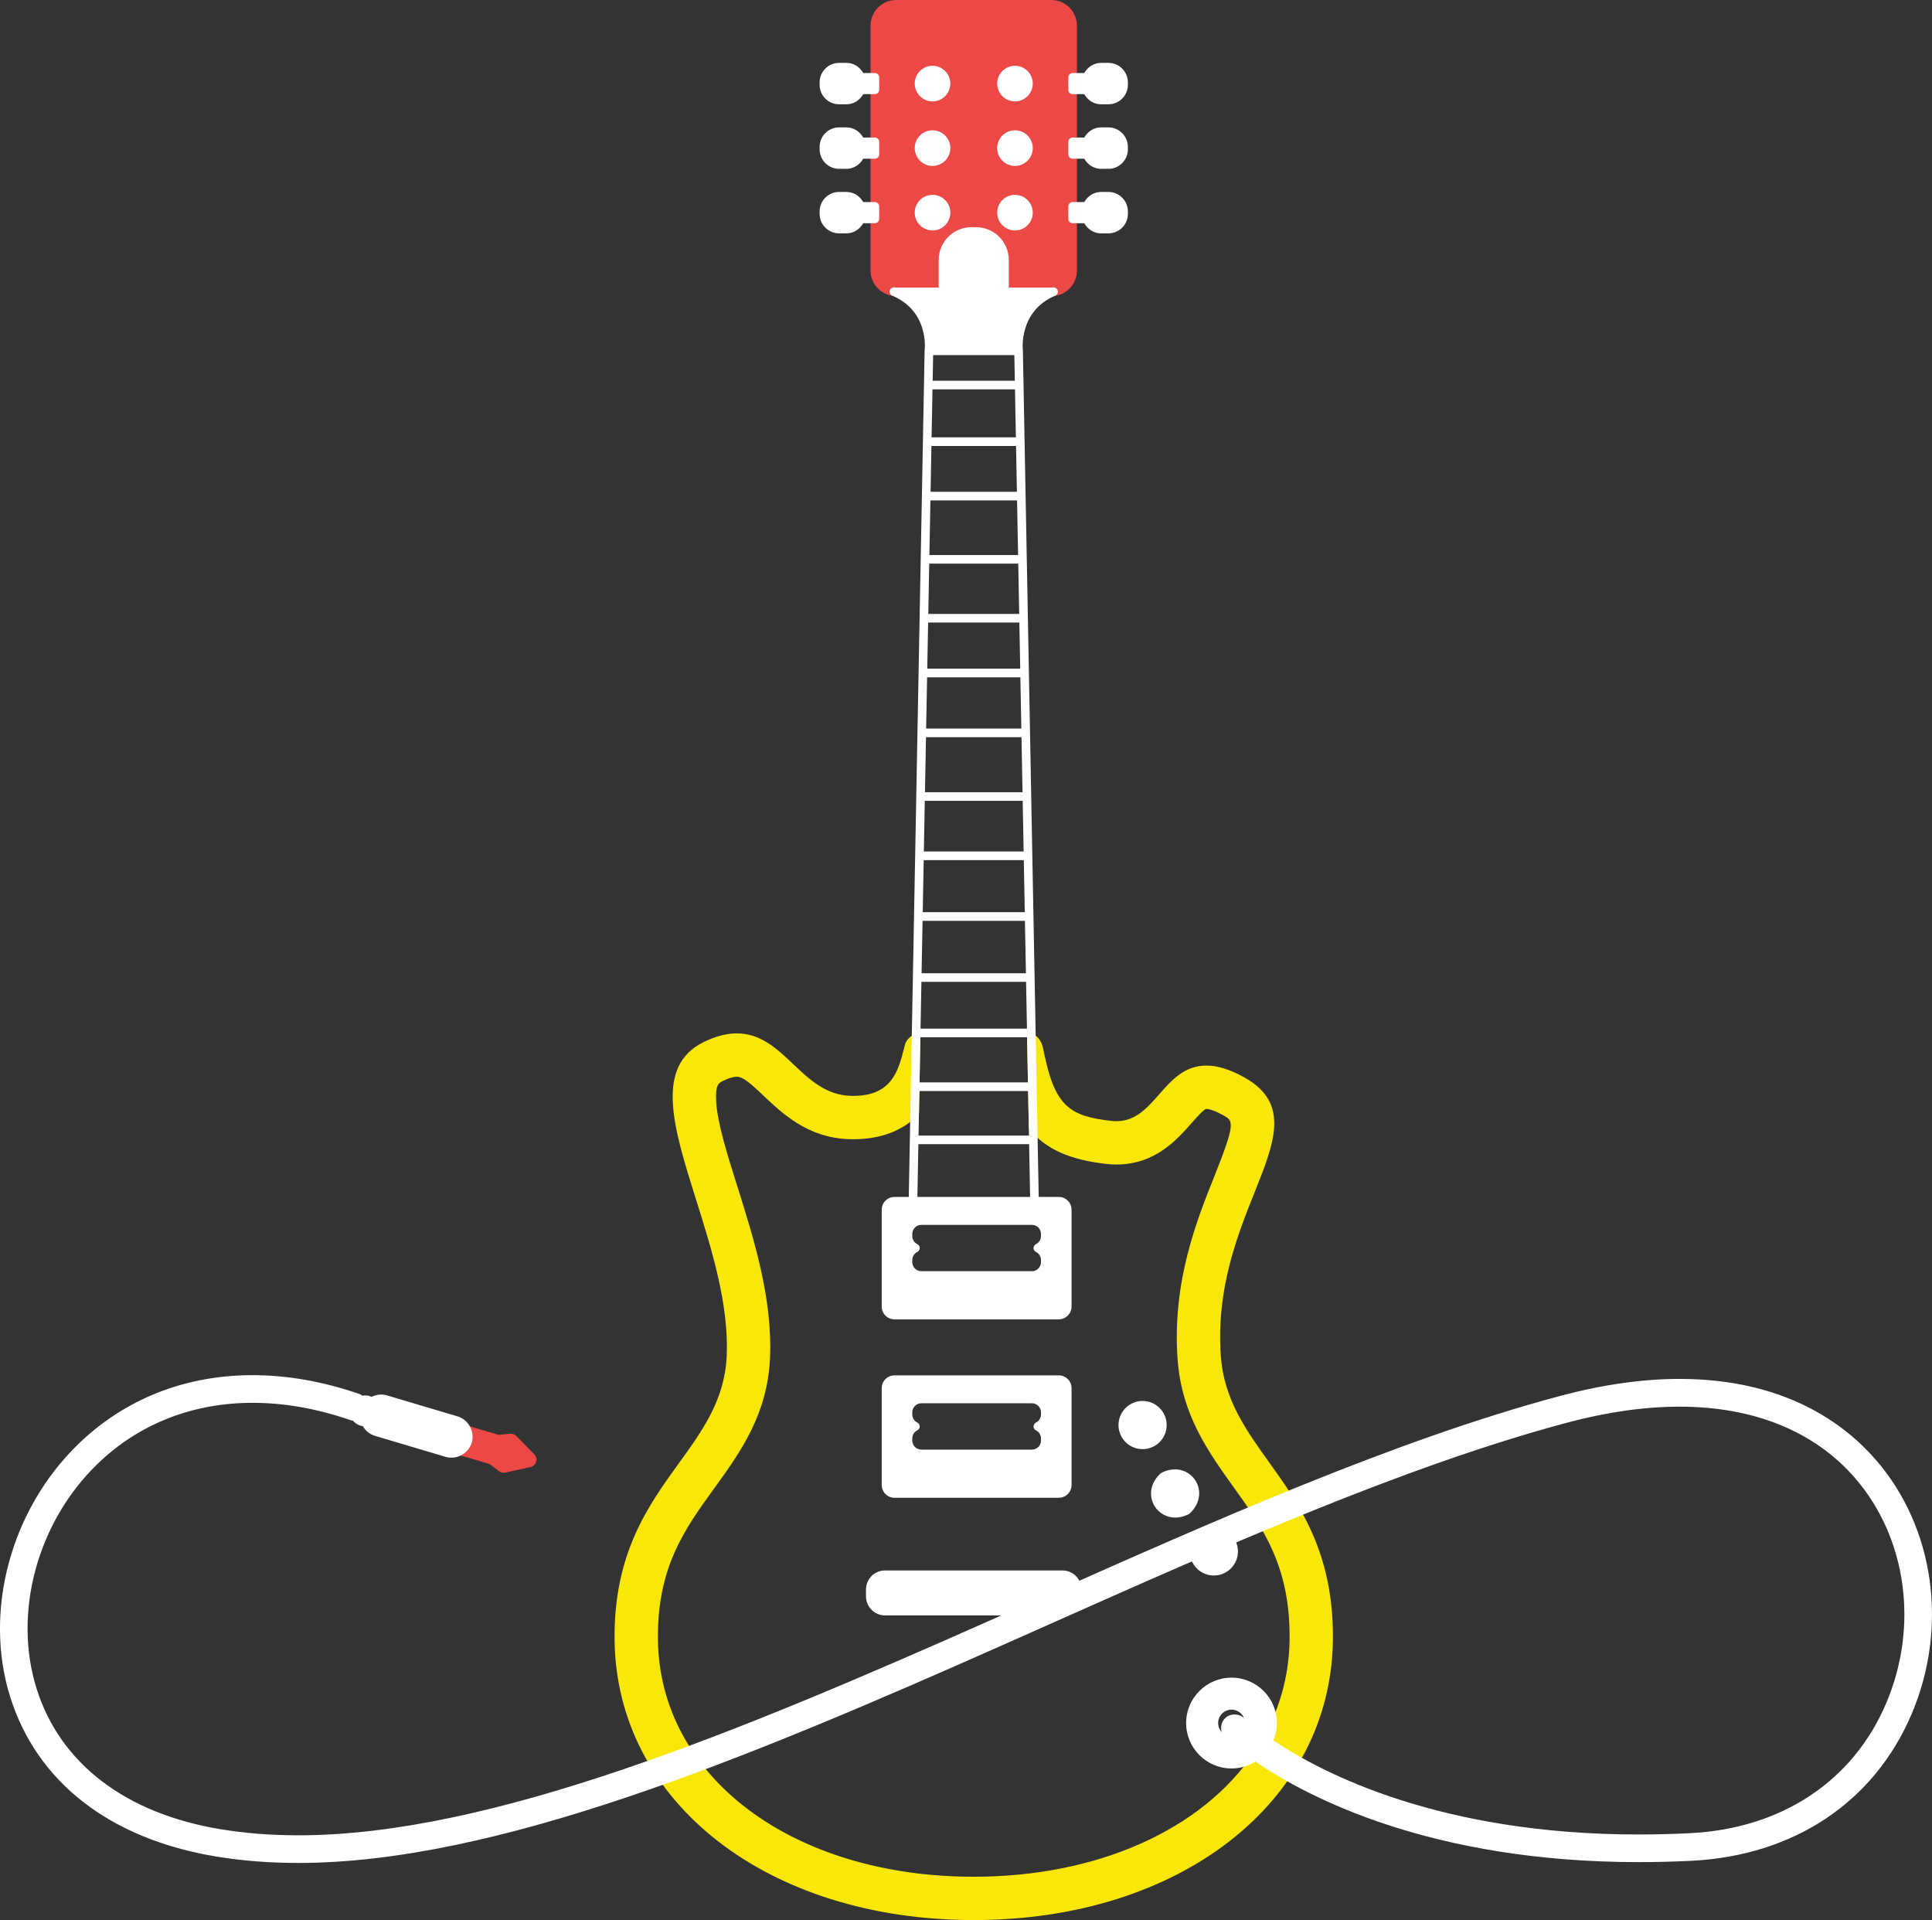 <svg version="1.1" id="图层_1" x="0px" y="0px" width="202.038px" height="200.752px" viewBox="0 0 202.038 200.752" enable-background="new 0 0 202.038 200.752" xml:space="preserve" xmlns="http://www.w3.org/2000/svg" xmlns:xlink="http://www.w3.org/1999/xlink" xmlns:xml="http://www.w3.org/XML/1998/namespace">
  <rect x="0" y="0" width="202.038" height="200.752" fill="#333333" stroke="none"/>
  <path fill="#F9E709" d="M139.387,171.499c-0.215,16.95-16.01,29.253-37.559,29.253c-21.547,0-37.344-12.303-37.559-29.253
	c-0.113-9.06,3.521-14.084,6.727-18.518c2.469-3.411,4.799-6.633,5-11.22c0.234-5.398-1.594-11.21-3.207-16.336
	c-2.354-7.482-4.387-13.943,0.811-16.478c1.248-0.608,2.379-0.903,3.457-0.903c2.502,0,4.227,1.635,5.893,3.217
	c1.676,1.588,3.408,3.232,5.986,3.313l0.303,0.004c4.02,0,4.695-2.624,5.293-4.94l0.104-0.399c0.115-0.435,0.432-0.8,0.941-1.085
	c0.141-0.079,0.313-0.076,0.451,0.007s0.221,0.233,0.219,0.395l-0.145,7.753c-0.002,0.117-0.051,0.229-0.133,0.312
	c-1.668,1.652-3.932,2.49-6.73,2.49c-0.145,0-0.293-0.002-0.443-0.006c-4.305-0.134-6.996-2.688-8.963-4.555
	c-1.295-1.228-2.127-1.973-2.777-1.973c-0.359,0-0.883,0.158-1.469,0.445c-0.414,0.202-0.805,0.393-0.695,2.165
	c0.141,2.272,1.15,5.48,2.221,8.878c1.727,5.489,3.682,11.701,3.41,17.895c-0.258,5.943-3.102,9.876-5.854,13.679
	c-3.066,4.24-5.963,8.244-5.867,15.804c0.182,14.358,14.072,24.779,33.027,24.779c12.873,0,23.84-4.866,29.338-13.018
	c0.023-0.035,0.053-0.067,0.084-0.095c0.691-0.574,1.16-1.379,1.322-2.263c0.008-0.042,0.02-0.082,0.039-0.12
	c1.449-2.901,2.203-6.025,2.244-9.284c0.098-7.653-2.791-11.683-5.85-15.947c-2.684-3.747-5.459-7.617-5.865-13.43
	c-0.561-8.047,1.99-14.43,3.854-19.091c2.248-5.627,1.973-5.78,0.949-6.353c-1.156-0.646-1.691-0.68-1.787-0.68
	c-0.258,0.016-1.064,0.934-1.549,1.482c-1.516,1.725-3.807,4.332-7.859,4.333c-0.35,0-0.707-0.021-1.061-0.062
	c-3.822-0.434-6.289-1.535-7.996-3.57c-0.066-0.079-0.104-0.179-0.105-0.281l-0.176-9.314c-0.002-0.163,0.084-0.315,0.225-0.397
	c0.141-0.083,0.314-0.083,0.457,0.001c0.785,0.466,0.93,1.179,1.07,1.869l0.039,0.192c1.145,5.479,2.674,6.508,6.996,6.999
	c2.338,0.266,3.633-1.198,5.008-2.762c1.307-1.485,2.656-3.021,4.951-3.021c1.18,0,2.488,0.411,3.998,1.255
	c4.773,2.669,3.129,6.782,1.047,11.99c-1.795,4.491-4.029,10.081-3.539,17.095c0.316,4.531,2.604,7.724,5.027,11.104
	C135.883,157.309,139.502,162.358,139.387,171.499z" class="color c1"/>
  <path fill="#EC4846" d="M109.942,0H93.715c-1.477,0-2.678,1.201-2.678,2.677v25.619c0,1.365,1.031,2.506,2.461,2.659
	c0.072,0.01,0.143,0.019,0.217,0.019h4.898c0.248,0,0.451-0.202,0.451-0.451v-3.345c0-1.39,1.131-2.52,2.52-2.52h0.49
	c1.389,0,2.52,1.13,2.52,2.52v3.345c0,0.249,0.201,0.451,0.451,0.451h4.896c0.074,0,0.145-0.009,0.281-0.026
	c1.365-0.146,2.396-1.286,2.396-2.651V2.677C112.62,1.201,111.418,0,109.942,0z M106.139,9.7c-0.529,0-0.961-0.432-0.961-0.961
	c0-0.53,0.432-0.961,0.961-0.961c0.531,0,0.963,0.431,0.963,0.961C107.102,9.269,106.67,9.7,106.139,9.7z M106.139,16.447
	c-0.529,0-0.961-0.431-0.961-0.961s0.432-0.961,0.961-0.961c0.531,0,0.963,0.431,0.963,0.961S106.67,16.447,106.139,16.447z
	 M106.139,21.272c0.531,0,0.963,0.432,0.963,0.961c0,0.53-0.432,0.961-0.963,0.961c-0.529,0-0.961-0.431-0.961-0.961
	C105.178,21.704,105.61,21.272,106.139,21.272z M97.518,9.7c-0.529,0-0.961-0.432-0.961-0.961c0-0.53,0.432-0.961,0.961-0.961
	c0.531,0,0.961,0.431,0.961,0.961C98.479,9.269,98.049,9.7,97.518,9.7z M97.518,16.447c-0.529,0-0.961-0.431-0.961-0.961
	s0.432-0.961,0.961-0.961c0.531,0,0.961,0.431,0.961,0.961S98.049,16.447,97.518,16.447z M97.518,21.272
	c0.531,0,0.961,0.432,0.961,0.961c0,0.53-0.43,0.961-0.961,0.961c-0.529,0-0.961-0.431-0.961-0.961
	C96.557,21.704,96.989,21.272,97.518,21.272z M56.063,152.835c-0.082,0.277-0.311,0.489-0.594,0.552l-2.623,0.577
	c-0.031,0.008-0.139,0.02-0.172,0.02c-0.172,0-0.342-0.057-0.48-0.161l-0.994-0.751l-3.197-0.943
	c-0.17-0.051-0.293-0.196-0.314-0.371c-0.023-0.176,0.059-0.348,0.211-0.439c0.281-0.172,0.488-0.435,0.578-0.74
	c0.109-0.369,0.025-0.692-0.064-0.898c-0.07-0.159-0.043-0.345,0.072-0.475c0.115-0.131,0.295-0.183,0.463-0.133l3.188,0.948
	l1.209-0.122c0.273,0.001,0.496,0.083,0.646,0.234l1.877,1.914C56.071,152.254,56.145,152.556,56.063,152.835z" class="color c2"/>
  <path fill="#FFFFFF" d="M121.959,149.47c-0.227,1.186-1.268,2.045-2.471,2.045c-0.158,0-0.316-0.016-0.477-0.046
	c-0.662-0.126-1.232-0.503-1.611-1.06c-0.377-0.557-0.516-1.229-0.389-1.889c0.256-1.339,1.561-2.267,2.949-1.998
	C121.325,146.784,122.221,148.106,121.959,149.47z M125.239,155.247c-0.379-0.982-1.309-1.617-2.371-1.617
	c-0.455,0-0.916,0.113-1.352,0.328c-0.045,0.02-0.107,0.062-0.145,0.094c-0.91,0.823-1.232,1.973-0.836,3
	c0.377,0.982,1.309,1.618,2.371,1.618c0.455,0,0.916-0.113,1.383-0.343c0.031-0.018,0.084-0.055,0.111-0.079
	C125.313,157.425,125.633,156.274,125.239,155.247z M129.022,160.796c-0.377-0.557-0.949-0.934-1.609-1.06
	c-1.391-0.267-2.693,0.661-2.949,1.999c-0.262,1.363,0.635,2.686,2,2.947c0.16,0.031,0.318,0.046,0.477,0.046
	c1.203,0,2.244-0.86,2.471-2.044C129.538,162.023,129.399,161.353,129.022,160.796z M111.108,164.198H92.549
	c-1.096,0-1.988,0.893-1.988,1.988v0.725c0,1.096,0.893,1.988,1.988,1.988h18.559c1.096,0,1.988-0.893,1.988-1.988v-0.725
	C113.096,165.091,112.204,164.198,111.108,164.198z M112.057,145.134v8.318v1.814c0,0.735-0.6,1.334-1.334,1.334H93.54
	c-0.734,0-1.334-0.599-1.334-1.334v-1.814v-8.318c0-0.735,0.6-1.333,1.334-1.333h17.184
	C111.458,143.801,112.057,144.398,112.057,145.134z M108.86,147.665c0-0.521-0.426-0.947-0.947-0.947H96.35
	c-0.521,0-0.947,0.426-0.947,0.947v0.23c0,0.355,0.203,0.68,0.531,0.844c0.152,0.076,0.248,0.232,0.248,0.402
	s-0.096,0.326-0.248,0.402c-0.328,0.164-0.531,0.487-0.531,0.844v0.23c0,0.521,0.426,0.947,0.947,0.947h11.563
	c0.521,0,0.947-0.426,0.947-0.947v-0.23c0-0.355-0.203-0.68-0.531-0.844c-0.152-0.076-0.248-0.232-0.248-0.402
	s0.096-0.326,0.248-0.402c0.328-0.164,0.531-0.488,0.531-0.844V147.665z M112.057,126.48v8.316v1.814c0,0.736-0.6,1.334-1.334,1.334
	H93.54c-0.734,0-1.334-0.598-1.334-1.334v-1.814v-8.316c0-0.736,0.6-1.335,1.334-1.335h1.494l0.43-22.938l0.119-6.381
	c0-0.001,0-0.001,0-0.002c0,0,0-0.001,0-0.002l0.235-12.54c0-0.002-0.001-0.003-0.001-0.004s0.001-0.002,0.001-0.004l0.124-6.646
	c0-0.001,0-0.001,0-0.001c0-0.001,0-0.001,0-0.002l0.117-6.262v-0.001c0-0.001,0-0.001,0-0.002l0.223-11.883l0.124-6.604
	c0-0.001-0.001-0.002-0.001-0.003c0-0.002,0.001-0.003,0.001-0.004l0.284-15.2c0-0.01,0.005-0.018,0.006-0.026
	c0-0.008-0.003-0.015-0.002-0.021c0.02-0.166,0.455-4.077-3.387-5.706c-0.205-0.087-0.314-0.311-0.26-0.526
	c0.055-0.217,0.258-0.357,0.482-0.337l0.186,0.021h4.447v-2.895c0-1.887,1.535-3.421,3.422-3.421h0.49
	c1.887,0,3.42,1.534,3.42,3.421v2.895h4.447c0.006-0.001,0.182-0.021,0.188-0.021c0.217-0.021,0.426,0.12,0.482,0.337
	c0.055,0.216-0.057,0.439-0.262,0.526c-3.857,1.636-3.391,5.664-3.385,5.705c0.001,0.007-0.003,0.015-0.002,0.022
	c0.001,0.009,0.006,0.017,0.006,0.026l0.407,21.808c0,0.001,0.001,0.002,0.001,0.003s0,0.002,0,0.003l0.114,6.153
	c0,0.002,0.001,0.003,0.001,0.004s-0.001,0.002-0.001,0.003l0.465,24.83c0,0.002,0.001,0.004,0.001,0.006s-0.001,0.004-0.001,0.006
	l0.346,18.51c0,0.002,0.001,0.003,0.001,0.004s-0.001,0.002-0.001,0.003l0.105,5.614c0,0.002,0.001,0.004,0.001,0.006
	s-0.001,0.003-0.001,0.005l0.104,5.551c0,0.002,0.001,0.003,0.001,0.004s-0.001,0.002-0.001,0.003l0.112,5.963h2.1
	C111.458,125.146,112.057,125.744,112.057,126.48z M97.533,39.811h8.593l-0.051-2.684h-8.492L97.533,39.811z M97.421,45.727h8.814
	l-0.094-5.015h-8.627L97.421,45.727z M97.315,51.421h9.027l-0.09-4.793h-8.848L97.315,51.421z M97.192,58.028h9.274l-0.107-5.706
	h-9.061L97.192,58.028z M97.077,64.188h9.505l-0.099-5.258h-9.309L97.077,64.188z M96.969,69.912h9.72l-0.091-4.823h-9.539
	L96.969,69.912z M96.852,76.177h9.954l-0.101-5.363h-9.753L96.852,76.177z M96.728,82.829h10.202l-0.107-5.751h-9.987L96.728,82.829
	z M96.612,89.027h10.435l-0.099-5.297H96.71L96.612,89.027z M96.493,95.375h10.673l-0.102-5.446H96.595L96.493,95.375z
	 M96.374,101.758h10.912l-0.104-5.481H96.476L96.374,101.758z M96.265,107.547h11.128l-0.091-4.888H96.357L96.265,107.547z
	 M96.16,113.17h11.339l-0.088-4.722H96.249L96.16,113.17z M96.056,118.729h11.547l-0.087-4.658H96.143L96.056,118.729z
	 M95.936,125.146h11.787l-0.104-5.516H96.04L95.936,125.146z M95.403,131.963c0,0.522,0.426,0.947,0.947,0.947h11.563
	c0.521,0,0.947-0.425,0.947-0.947v-0.229c0-0.356-0.203-0.68-0.531-0.843c-0.152-0.076-0.248-0.232-0.248-0.403
	s0.096-0.327,0.248-0.403c0.328-0.164,0.531-0.486,0.531-0.844v-0.229c0-0.522-0.426-0.946-0.947-0.946H96.35
	c-0.521,0-0.947,0.424-0.947,0.946v0.229c0,0.357,0.203,0.68,0.531,0.844c0.152,0.076,0.248,0.232,0.248,0.403
	s-0.096,0.327-0.248,0.403c-0.328,0.163-0.531,0.486-0.531,0.843V131.963z M91.489,7.633H90.27c-0.355-0.637-1.01-1.059-1.748-1.059
	h-0.777c-1.121,0-2.033,0.913-2.033,2.034V8.87c0,1.121,0.912,2.034,2.033,2.034h0.777c0.738,0,1.393-0.423,1.748-1.06h1.219
	c0.25,0,0.451-0.201,0.451-0.45V8.083C91.94,7.834,91.739,7.633,91.489,7.633z M91.489,14.38H90.27
	c-0.355-0.636-1.01-1.059-1.748-1.059h-0.777c-1.121,0-2.033,0.913-2.033,2.034v0.262c0,1.121,0.912,2.034,2.033,2.034h0.777
	c0.738,0,1.393-0.423,1.748-1.059h1.219c0.25,0,0.451-0.202,0.451-0.451v-1.311C91.94,14.582,91.739,14.38,91.489,14.38z
	 M91.489,21.127H90.27c-0.355-0.636-1.01-1.058-1.748-1.058h-0.777c-1.121,0-2.033,0.912-2.033,2.034v0.261
	c0,1.122,0.912,2.034,2.033,2.034h0.777c0.738,0,1.393-0.423,1.748-1.059h1.219c0.25,0,0.451-0.201,0.451-0.45v-1.312
	C91.94,21.329,91.739,21.127,91.489,21.127z M115.913,20.069h-0.775c-0.738,0-1.393,0.422-1.749,1.058h-1.22
	c-0.248,0-0.449,0.202-0.449,0.451v1.312c0,0.249,0.201,0.45,0.449,0.45h1.22c0.356,0.636,1.011,1.059,1.749,1.059h0.775
	c1.121,0,2.035-0.912,2.035-2.034v-0.261C117.948,20.981,117.034,20.069,115.913,20.069z M115.913,13.321h-0.775
	c-0.738,0-1.393,0.423-1.749,1.059h-1.22c-0.248,0-0.449,0.202-0.449,0.451v1.311c0,0.249,0.201,0.451,0.449,0.451h1.22
	c0.356,0.636,1.011,1.059,1.749,1.059h0.775c1.121,0,2.035-0.913,2.035-2.034v-0.262C117.948,14.234,117.034,13.321,115.913,13.321z
	 M115.913,6.574h-0.775c-0.738,0-1.393,0.423-1.749,1.059h-1.22c-0.248,0-0.449,0.201-0.449,0.45v1.312
	c0,0.249,0.201,0.45,0.449,0.45h1.219c0.357,0.637,1.012,1.06,1.75,1.06h0.775c1.121,0,2.035-0.913,2.035-2.034V8.608
	C117.948,7.487,117.034,6.574,115.913,6.574z M99.381,8.739c0-1.027-0.836-1.862-1.863-1.862c-1.025,0-1.861,0.835-1.861,1.862
	c0,1.026,0.836,1.862,1.861,1.862C98.545,10.602,99.381,9.766,99.381,8.739z M99.381,15.486c0-1.027-0.836-1.862-1.863-1.862
	c-1.025,0-1.861,0.835-1.861,1.862s0.836,1.862,1.861,1.862C98.545,17.349,99.381,16.514,99.381,15.486z M99.381,22.233
	c0-1.026-0.836-1.862-1.863-1.862c-1.025,0-1.861,0.836-1.861,1.862c0,1.027,0.836,1.862,1.861,1.862
	C98.545,24.096,99.381,23.261,99.381,22.233z M108.002,8.739c0-1.027-0.836-1.862-1.863-1.862c-1.025,0-1.861,0.835-1.861,1.862
	c0,1.026,0.836,1.862,1.861,1.862C107.167,10.602,108.002,9.766,108.002,8.739z M108.002,15.486c0-1.027-0.836-1.862-1.863-1.862
	c-1.025,0-1.861,0.835-1.861,1.862s0.836,1.862,1.861,1.862C107.167,17.349,108.002,16.514,108.002,15.486z M108.002,22.233
	c0-1.026-0.836-1.862-1.863-1.862c-1.025,0-1.861,0.836-1.861,1.862c0,1.027,0.836,1.862,1.861,1.862
	C107.167,24.096,108.002,23.261,108.002,22.233z M196.168,152.636c-3.35-3.861-9.629-8.464-20.527-8.464
	c-3.874,0-8.09,0.602-12.531,1.79c-17.161,4.59-36.279,13.098-54.77,21.326l-4.621,2.055c-0.002,0-0.002,0-0.003,0
	C76.948,181.226,51.258,191.89,31.2,191.89c-2.844,0-5.576-0.213-8.123-0.635c-9.961-1.645-16.799-6.872-19.256-14.718
	c-2.482-7.931,0.072-17.357,6.357-23.457c4.319-4.192,9.939-6.408,16.252-6.408c3.312,0,6.752,0.61,10.232,1.813
	c0.083,0.028,0.168,0.046,0.254,0.058c0.197,0.239,0.465,0.425,0.783,0.519c0.08,0.025,0.164,0.042,0.248,0.053
	c0.281,0.488,0.732,0.851,1.271,1.012l7.369,2.191c0.201,0.061,0.41,0.091,0.619,0.091c0.402,0,0.803-0.113,1.154-0.327
	c0.473-0.287,0.818-0.73,0.973-1.248c0.145-0.492,0.107-1.029-0.105-1.514c-0.262-0.599-0.766-1.047-1.381-1.232l-7.371-2.191
	c-0.535-0.16-1.119-0.102-1.615,0.152c-0.078-0.038-0.156-0.069-0.238-0.094c-0.241-0.072-0.489-0.074-0.729-0.03
	c-0.096-0.061-0.184-0.133-0.293-0.171c-3.785-1.31-7.547-1.974-11.182-1.974c-7.07,0-13.383,2.499-18.254,7.228
	c-7.049,6.842-9.903,17.449-7.104,26.395c2.799,8.939,10.449,14.872,21.543,16.705c2.697,0.446,5.584,0.672,8.582,0.672
	c20.643-0.001,46.641-10.783,73.699-22.793c0,0,0.002-0.001,0.002-0.002l4.629-2.058c18.387-8.182,37.398-16.642,54.337-21.173
	c4.165-1.115,8.132-1.68,11.788-1.68c7.77,0,14.113,2.578,18.344,7.457c5.418,6.248,6.695,15.502,3.252,23.575
	c-3.473,8.142-10.947,13.085-20.506,13.563c-1.799,0.09-3.598,0.136-5.348,0.136c-20.667,0-32.966-6.312-38.223-9.836
	c0.129-0.31,0.236-0.628,0.297-0.961c0.053-0.3,0.08-0.579,0.08-0.854c0-2.619-2.131-4.749-4.75-4.749
	c-2.617,0-4.748,2.13-4.748,4.749c0,2.617,2.131,4.748,4.748,4.748c0.886,0,1.745-0.259,2.491-0.72
	c5.521,3.771,18.426,10.512,40.117,10.512c1.796,0,3.64-0.046,5.479-0.139c10.707-0.535,19.098-6.118,23.02-15.315
	C203.77,170.155,202.307,159.714,196.168,152.636z M128.79,178.751c0.584,0,1.085,0.358,1.295,0.867
	c-0.553-0.491-1.449-0.487-1.98,0.041c-0.391,0.391-0.492,0.948-0.34,1.444c-0.232-0.251-0.377-0.583-0.377-0.95
	C127.387,179.38,128.016,178.751,128.79,178.751z" class="color c3"/>
</svg>